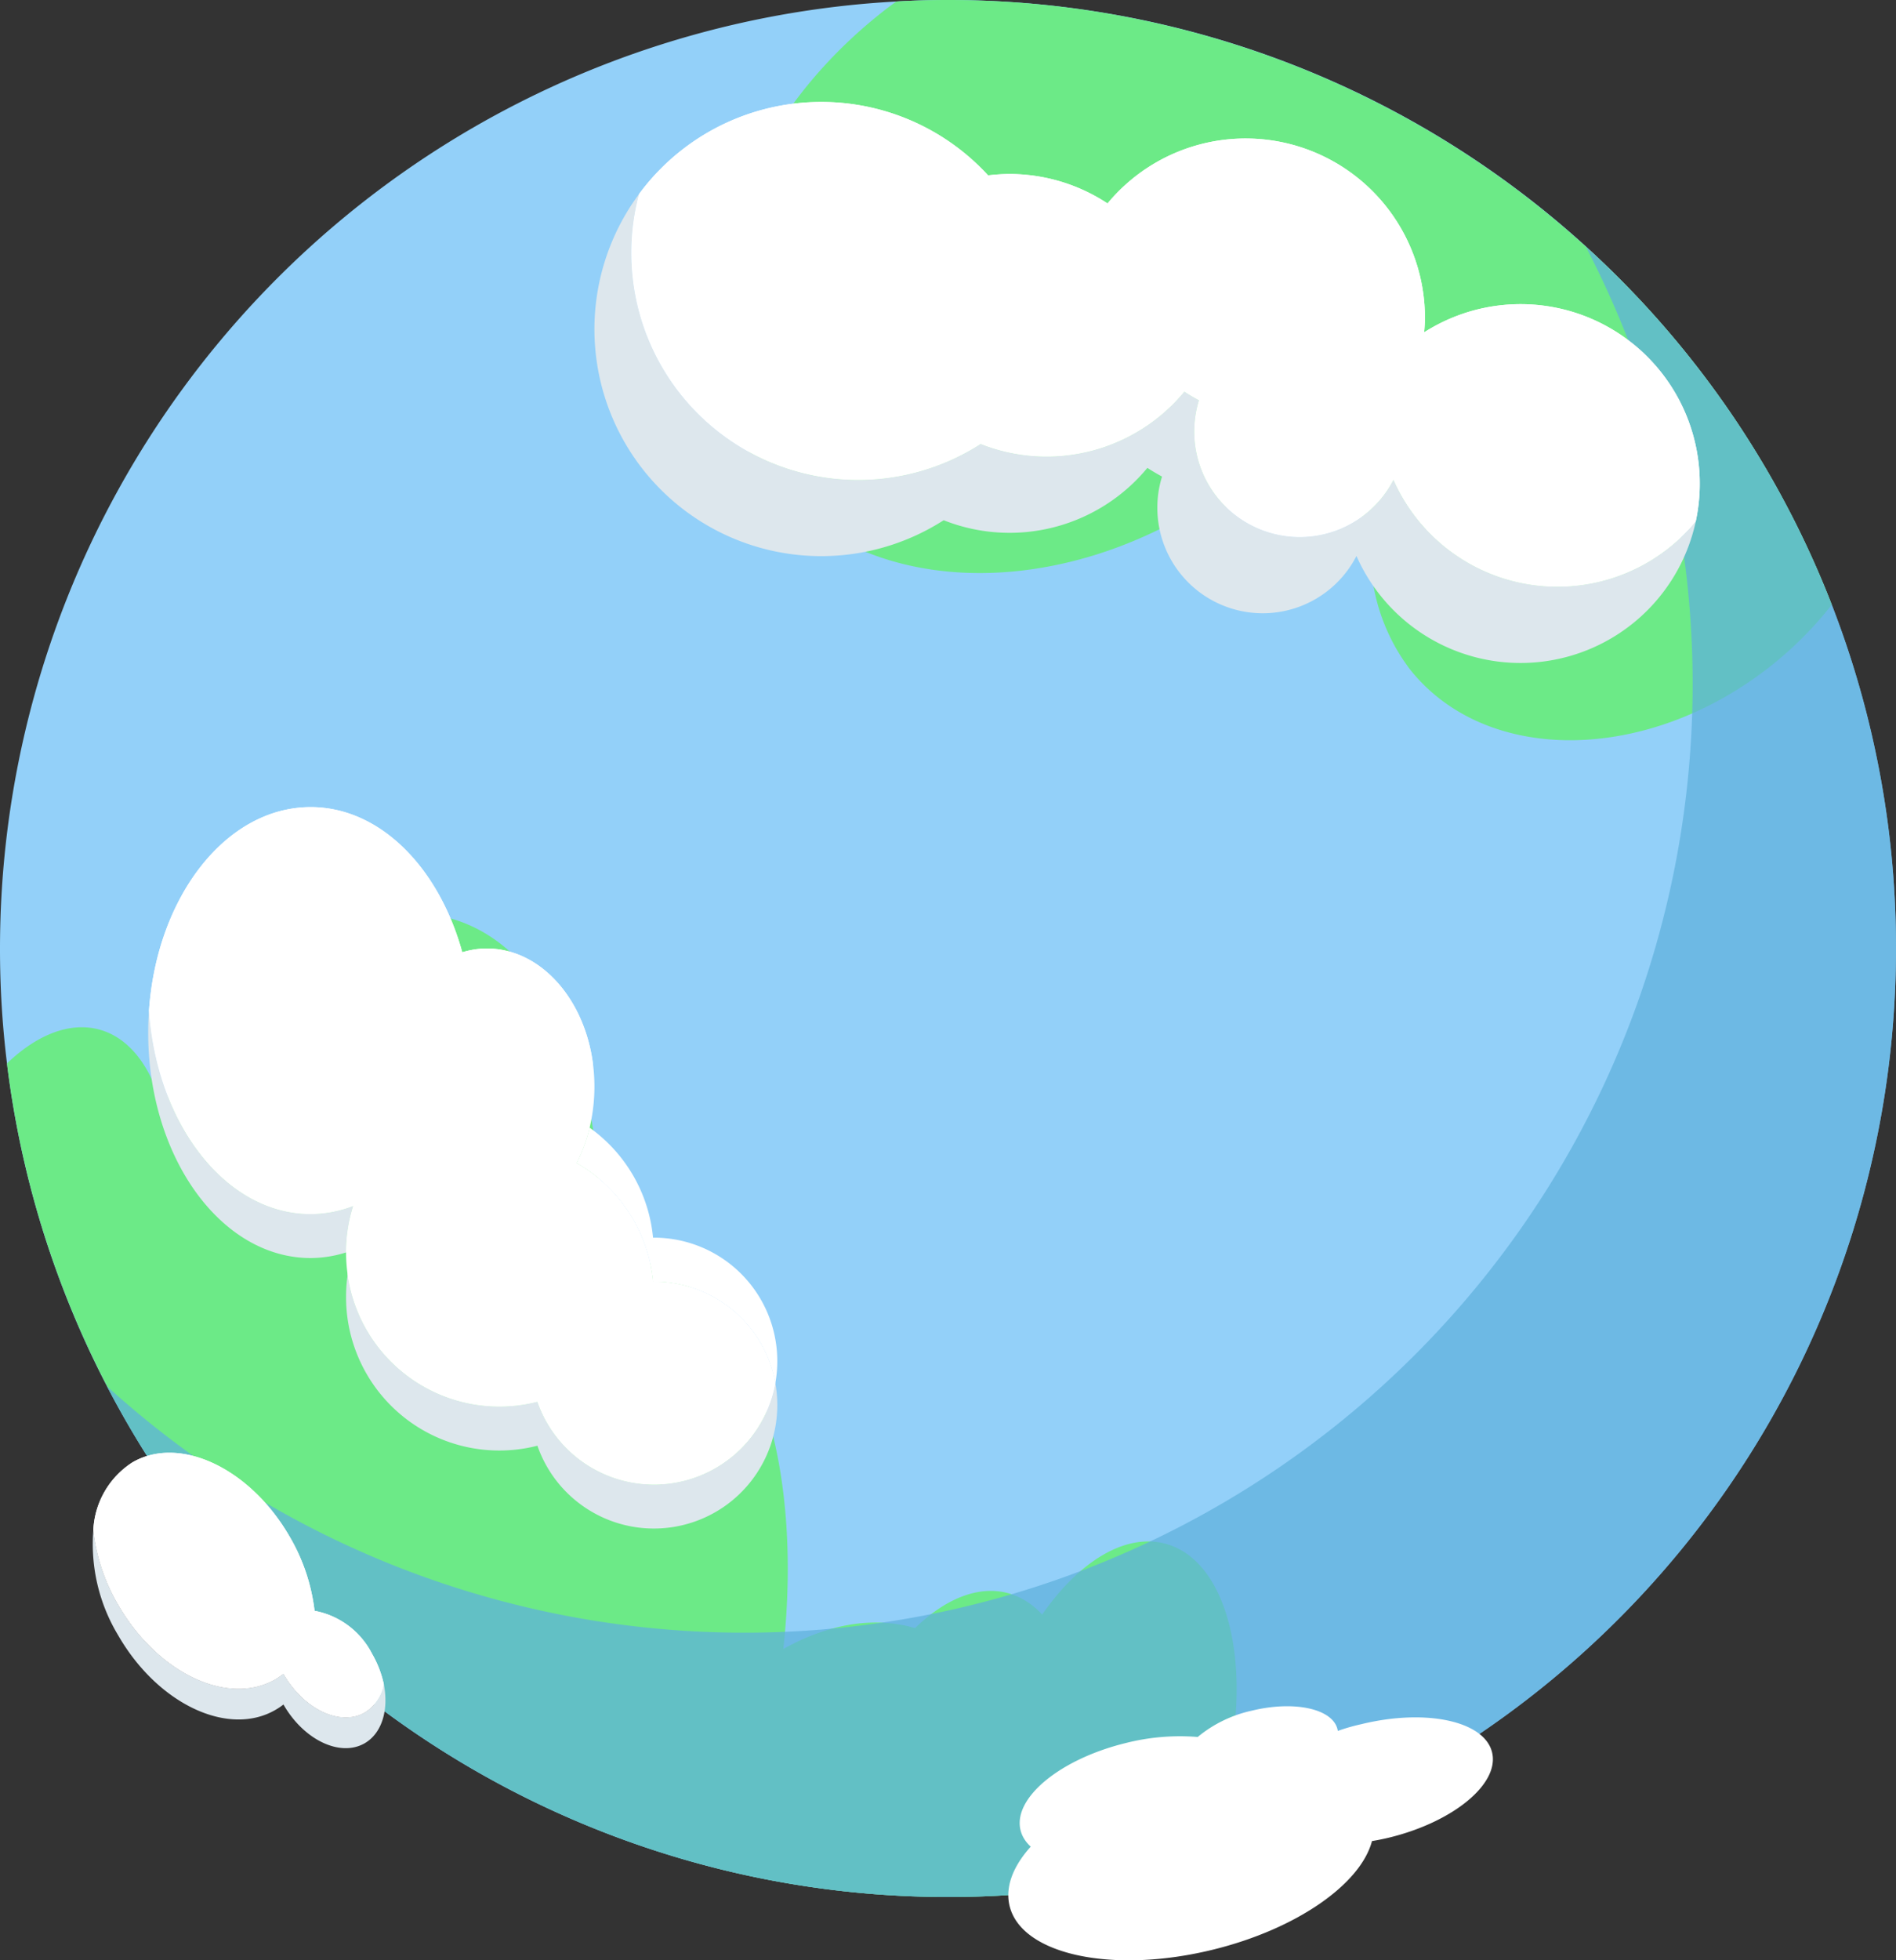 <svg xmlns="http://www.w3.org/2000/svg" width="165.58" height="171.105" viewBox="0 0 165.58 171.105">
  <rect x="0" y="0" width="165.58" height="171.105" fill="#333333" stroke="none"/>
  <g style="isolation: isolate">
    <g id="Layer_2" data-name="Layer 2">
      <g id="Layer_3" data-name="Layer 3">
        <g>
          <g>
            <g>
              <path d="M165.58,82.79A82.79,82.79,0,0,1,.61,92.82,81.117,81.117,0,0,1,0,82.79,82.782,82.782,0,0,1,78.28.13c1.49-.09,3-.13,4.51-.13a82.725,82.725,0,0,1,82.79,82.79Z" fill="#93d0f9"/>
              <path d="M159.97,52.78a31.668,31.668,0,0,1-5.29,5.32c-10.78,8.55-24.9,8.7-31.55.32a16.987,16.987,0,0,1-3.12-13.56,21.567,21.567,0,0,1-14.37-1.16c-13.78,8.99-30.46,8.41-38.63-1.89C58.19,30.7,62.63,12.49,76.94,1.14c.44-.35.89-.69,1.34-1.01,1.49-.09,3-.13,4.51-.13A82.814,82.814,0,0,1,159.97,52.78Z" fill="#6cea87"/>
              <path d="M106.76,156.21a34.831,34.831,0,0,1-2.54,6.56A82.832,82.832,0,0,1,.61,92.82c2.61-2.5,5.48-3.66,8.08-2.95,2.61.72,4.48,3.23,5.44,6.73,7.12-11.92,16.8-18.76,25.17-16.45,8.82,2.43,13.69,14.35,13.13,29.32a12.334,12.334,0,0,1,3.19.44c9.73,2.68,14.65,16.89,12.79,34.02,3.82-2.13,7.72-2.87,11.37-1.86.04.01.08.03.13.04,2.63-2.55,5.54-3.77,8.17-3.04a6.314,6.314,0,0,1,2.93,1.86c3.21-4.62,7.26-7.15,10.8-6.18C107.39,136.29,109.6,145.9,106.76,156.21Z" fill="#6cea87"/>
            </g>
            <path d="M165.58,82.79A82.796,82.796,0,0,1,9.33,120.99,82.807,82.807,0,0,0,142.21,29.74a81.651,81.651,0,0,0-3.71-8.19,82.576,82.576,0,0,1,27.08,61.24Z" fill="#5fb0dd" opacity="0.72" style="mix-blend-mode: darken"/>
          </g>
          <path d="M148.092,45.518a15.657,15.657,0,0,1-29.63,3.01,9.203,9.203,0,0,1-17.39-4.21,9.046,9.046,0,0,1,.41-2.72c-.44-.24-.87-.49-1.28-.76a15.607,15.607,0,0,1-17.79,4.57,19.808,19.808,0,0,1-26.59-28.49,19.451,19.451,0,0,0-.68,5.15,19.8,19.8,0,0,0,30.5,16.68,15.607,15.607,0,0,0,17.79-4.57c.41.27.84.52,1.28.76a9.373,9.373,0,0,0-.41,2.72,9.203,9.203,0,0,0,17.39,4.21,15.656,15.656,0,0,0,26.4,3.65Z" fill="#dde7ed"/>
          <path d="M148.442,42.208a15.59,15.59,0,0,1-.35,3.3v.01a15.656,15.656,0,0,1-26.4-3.65,9.203,9.203,0,0,1-17.39-4.21,9.373,9.373,0,0,1,.41-2.72c-.44-.24-.87-.49-1.28-.76a15.607,15.607,0,0,1-17.79,4.57,19.8,19.8,0,0,1-30.5-16.68,19.451,19.451,0,0,1,.68-5.15,19.768,19.768,0,0,1,30.47-1.61,16.115,16.115,0,0,1,1.85-.12,15.581,15.581,0,0,1,8.58,2.57,15.66,15.66,0,0,1,27.72,9.99c0,.42-.03.84-.07,1.26a15.648,15.648,0,0,1,24.07,13.2Z" fill="#fff"/>
          <path d="M148.442,42.208a15.59,15.59,0,0,1-.35,3.3v.01a15.656,15.656,0,0,1-26.4-3.65,9.203,9.203,0,0,1-17.39-4.21,9.373,9.373,0,0,1,.41-2.72c-.44-.24-.87-.49-1.28-.76a15.607,15.607,0,0,1-17.79,4.57,19.8,19.8,0,0,1-30.5-16.68,19.451,19.451,0,0,1,.68-5.15,19.768,19.768,0,0,1,30.47-1.61,16.115,16.115,0,0,1,1.85-.12,15.581,15.581,0,0,1,8.58,2.57,15.66,15.66,0,0,1,27.72,9.99c0,.42-.03.84-.07,1.26a15.648,15.648,0,0,1,24.07,13.2Z" fill="#fff"/>
          <path d="M30.852,105.258a13.315,13.315,0,0,0-.63,4.06,10.398,10.398,0,0,1-3.09.49c-7.84,0-14.19-8.81-14.19-19.68,0-.65.02-1.29.07-1.92.69,9.97,6.75,17.76,14.12,17.76A10.462,10.462,0,0,0,30.852,105.258Z" fill="#dde7ed"/>
          <path d="M67.882,122.638a10.775,10.775,0,0,1-20.95,3.55,13.383,13.383,0,0,1-16.71-13.02,13.312,13.312,0,0,1,.14-1.91,13.375,13.375,0,0,0,16.57,11.09,10.776,10.776,0,0,0,20.78-1.63A11.056,11.056,0,0,1,67.882,122.638Z" fill="#dde7ed"/>
          <path d="M67.712,120.718a10.776,10.776,0,0,1-20.78,1.63,13.375,13.375,0,0,1-16.57-11.09,13.014,13.014,0,0,1,.49-2.16c-.21.08-.42.15-.63.22a13.315,13.315,0,0,1,.63-4.06,10.462,10.462,0,0,1-3.72.71c-7.37,0-13.43-7.79-14.12-17.76.69-9.97,6.75-17.76,14.12-17.76,6.05,0,11.2,5.27,13.24,12.67a7.303,7.303,0,0,1,2.14-.33c4.68,0,8.56,4.39,9.28,10.13a15.506,15.506,0,0,1-.3,5.51,14.043,14.043,0,0,1-1.14,3.09,13.428,13.428,0,0,1,6.68,10.35h.07A10.792,10.792,0,0,1,67.712,120.718Z" fill="#fff"/>
          <path d="M67.882,118.798a10.97,10.97,0,0,1-.17,1.92,10.792,10.792,0,0,0-10.61-8.85h-.07a13.428,13.428,0,0,0-6.68-10.35,14.043,14.043,0,0,0,1.14-3.09,13.34,13.34,0,0,1,5.54,9.6h.07A10.776,10.776,0,0,1,67.882,118.798Z" fill="#fff"/>
          <path d="M67.712,120.718a10.776,10.776,0,0,1-20.78,1.63,13.375,13.375,0,0,1-16.57-11.09,13.701,13.701,0,0,1-.14-1.93v-.01a13.315,13.315,0,0,1,.63-4.06,10.462,10.462,0,0,1-3.72.71c-7.37,0-13.43-7.79-14.12-17.76.69-9.97,6.75-17.76,14.12-17.76,6.05,0,11.2,5.27,13.24,12.67a7.303,7.303,0,0,1,2.14-.33c4.68,0,8.56,4.39,9.28,10.13a14.224,14.224,0,0,1-1.44,4.76,12.447,12.447,0,0,1,1.14.75,14.043,14.043,0,0,1-1.14,3.09,13.428,13.428,0,0,1,6.68,10.35h.07A10.792,10.792,0,0,1,67.712,120.718Z" fill="#fff"/>
          <path d="M31.852,152.158c-2.13,1.23-5.3-.27-7.08-3.35-.01-.01-.01-.02-.02-.03a5.7,5.7,0,0,1-.7.47c-4.13,2.39-10.27-.52-13.72-6.49a15.41,15.41,0,0,1-2.18-9.23,16.464,16.464,0,0,0,2.18,6.55c3.45,5.97,9.59,8.87,13.72,6.49a7.182,7.182,0,0,0,.7-.48c.01.01.01.02.02.03,1.78,3.08,4.95,4.58,7.08,3.35a3.67,3.67,0,0,0,1.67-2.45C33.952,149.238,33.372,151.268,31.852,152.158Z" fill="#dde7ed"/>
          <path d="M33.522,147.018a3.67,3.67,0,0,1-1.67,2.45c-2.13,1.23-5.3-.27-7.08-3.35-.01-.01-.01-.02-.02-.03a7.182,7.182,0,0,1-.7.48c-4.13,2.38-10.27-.52-13.72-6.49a16.464,16.464,0,0,1-2.18-6.55,7.434,7.434,0,0,1,3.42-5.89c4.13-2.39,10.28.52,13.72,6.48a16.648,16.648,0,0,1,2.18,6.48,7.098,7.098,0,0,1,5.02,3.75A9.192,9.192,0,0,1,33.522,147.018Z" fill="#fff"/>
          <path d="M33.522,147.018a3.67,3.67,0,0,1-1.67,2.45c-2.13,1.23-5.3-.27-7.08-3.35-.01-.01-.01-.02-.02-.03a7.182,7.182,0,0,1-.7.48c-4.13,2.38-10.27-.52-13.72-6.49a16.464,16.464,0,0,1-2.18-6.55,7.434,7.434,0,0,1,3.42-5.89c4.13-2.39,10.28.52,13.72,6.48a16.648,16.648,0,0,1,2.18,6.48,7.098,7.098,0,0,1,5.02,3.75A9.192,9.192,0,0,1,33.522,147.018Z" fill="#fff"/>
          <path d="M130.304,152.95c-.669-2.734-5.778-3.834-11.413-2.457a16.937,16.937,0,0,0-7.169,3.491,29.276,29.276,0,0,0-9.581.81c-8.755,2.141-15.011,7.321-13.972,11.57s8.979,5.958,17.734,3.817c7.36-1.8,12.934-5.746,13.913-9.482.493-.084.991-.181,1.496-.304C126.947,159.018,130.972,155.684,130.304,152.95Z" fill="#fff"/>
          <path d="M116.804,150.932c-.439-1.796-3.796-2.519-7.497-1.614a11.128,11.128,0,0,0-4.71,2.293,19.233,19.233,0,0,0-6.294.532c-5.752,1.406-9.861,4.809-9.179,7.6s5.899,3.914,11.65,2.508c4.835-1.182,8.497-3.774,9.14-6.229.324-.055.651-.119.983-.2C114.599,154.918,117.243,152.729,116.804,150.932Z" fill="#fff"/>
        </g>
      </g>
    </g>
  </g>
</svg>
